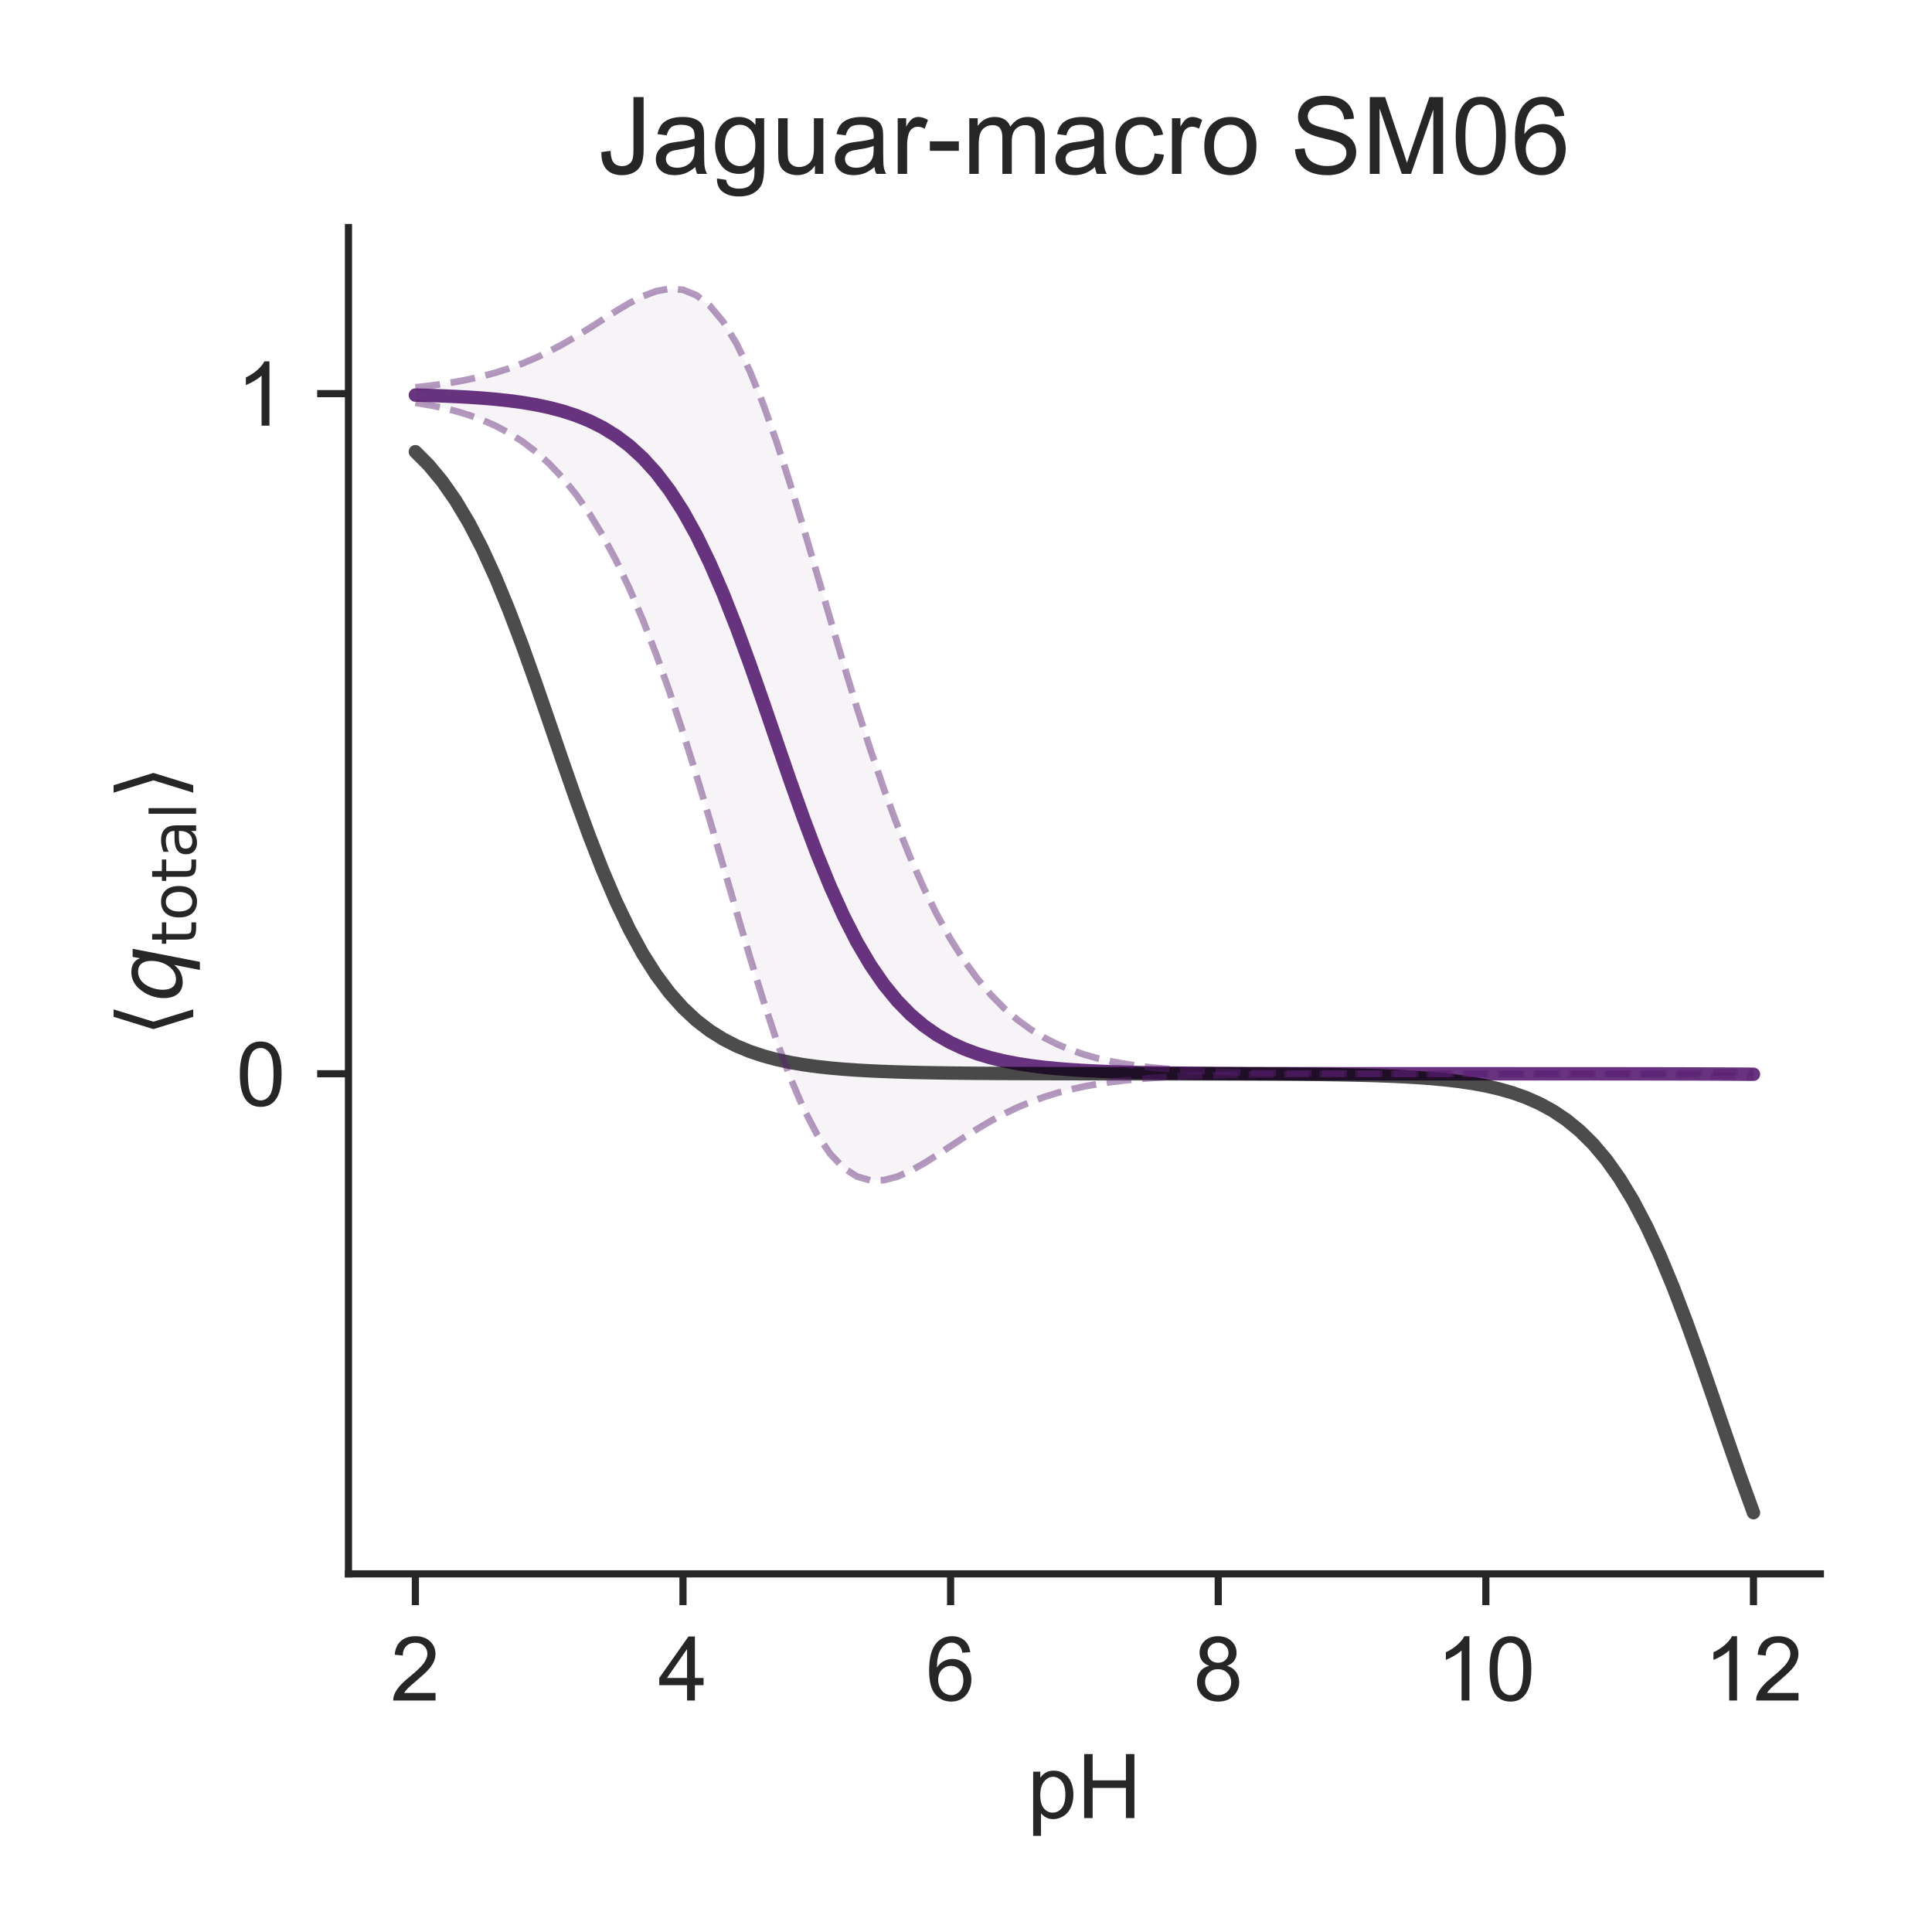 <?xml version="1.0" encoding="utf-8" standalone="no"?>
<!DOCTYPE svg PUBLIC "-//W3C//DTD SVG 1.1//EN"
  "http://www.w3.org/Graphics/SVG/1.1/DTD/svg11.dtd">
<!-- Created with matplotlib (http://matplotlib.org/) -->
<svg height="216pt" version="1.1" viewBox="0 0 216 216" width="216pt" xmlns="http://www.w3.org/2000/svg" xmlns:xlink="http://www.w3.org/1999/xlink">
 <defs>
  <style type="text/css">
*{stroke-linecap:butt;stroke-linejoin:round;}
  </style>
 </defs>
 <g id="figure_1">
  <g id="patch_1">
   <path d="M 0 216 
L 216 216 
L 216 0 
L 0 0 
z
" style="fill:#ffffff;"/>
  </g>
  <g id="axes_1">
   <g id="patch_2">
    <path d="M 38.96 175.96 
L 203.52 175.96 
L 203.52 25.44 
L 38.96 25.44 
z
" style="fill:#ffffff;"/>
   </g>
   <g id="matplotlib.axis_1">
    <g id="xtick_1">
     <g id="line2d_1">
      <defs>
       <path d="M 0 0 
L 0 3.5 
" id="m108eb2053f" style="stroke:#262626;stroke-width:0.8;"/>
      </defs>
      <g>
       <use style="fill:#262626;stroke:#262626;stroke-width:0.8;" x="46.44" xlink:href="#m108eb2053f" y="175.96"/>
      </g>
     </g>
     <g id="text_1">
      <!-- 2 -->
      <defs>
       <path d="M 50.344 8.453 
L 50.344 0 
L 3.031 0 
Q 2.938 3.172 4.047 6.109 
Q 5.859 10.938 9.828 15.625 
Q 13.812 20.312 21.344 26.469 
Q 33.016 36.031 37.109 41.625 
Q 41.219 47.219 41.219 52.203 
Q 41.219 57.422 37.469 61 
Q 33.734 64.594 27.734 64.594 
Q 21.391 64.594 17.578 60.781 
Q 13.766 56.984 13.719 50.25 
L 4.688 51.172 
Q 5.609 61.281 11.656 66.578 
Q 17.719 71.875 27.938 71.875 
Q 38.234 71.875 44.234 66.156 
Q 50.25 60.453 50.25 52 
Q 50.25 47.703 48.484 43.547 
Q 46.734 39.406 42.656 34.812 
Q 38.578 30.219 29.109 22.219 
Q 21.188 15.578 18.938 13.203 
Q 16.703 10.844 15.234 8.453 
z
" id="ArialMT-32"/>
      </defs>
      <g style="fill:#262626;" transform="translate(43.66 190.118)scale(0.1 -0.1)">
       <use xlink:href="#ArialMT-32"/>
      </g>
     </g>
    </g>
    <g id="xtick_2">
     <g id="line2d_2">
      <g>
       <use style="fill:#262626;stroke:#262626;stroke-width:0.8;" x="76.36" xlink:href="#m108eb2053f" y="175.96"/>
      </g>
     </g>
     <g id="text_2">
      <!-- 4 -->
      <defs>
       <path d="M 32.328 0 
L 32.328 17.141 
L 1.266 17.141 
L 1.266 25.203 
L 33.938 71.578 
L 41.109 71.578 
L 41.109 25.203 
L 50.781 25.203 
L 50.781 17.141 
L 41.109 17.141 
L 41.109 0 
z
M 32.328 25.203 
L 32.328 57.469 
L 9.906 25.203 
z
" id="ArialMT-34"/>
      </defs>
      <g style="fill:#262626;" transform="translate(73.58 190.118)scale(0.1 -0.1)">
       <use xlink:href="#ArialMT-34"/>
      </g>
     </g>
    </g>
    <g id="xtick_3">
     <g id="line2d_3">
      <g>
       <use style="fill:#262626;stroke:#262626;stroke-width:0.8;" x="106.28" xlink:href="#m108eb2053f" y="175.96"/>
      </g>
     </g>
     <g id="text_3">
      <!-- 6 -->
      <defs>
       <path d="M 49.75 54.047 
L 41.016 53.375 
Q 39.844 58.547 37.703 60.891 
Q 34.125 64.656 28.906 64.656 
Q 24.703 64.656 21.531 62.312 
Q 17.391 59.281 14.984 53.469 
Q 12.594 47.656 12.5 36.922 
Q 15.672 41.75 20.266 44.094 
Q 24.859 46.438 29.891 46.438 
Q 38.672 46.438 44.844 39.969 
Q 51.031 33.5 51.031 23.25 
Q 51.031 16.5 48.125 10.719 
Q 45.219 4.938 40.141 1.859 
Q 35.062 -1.219 28.609 -1.219 
Q 17.625 -1.219 10.688 6.859 
Q 3.766 14.938 3.766 33.5 
Q 3.766 54.25 11.422 63.672 
Q 18.109 71.875 29.438 71.875 
Q 37.891 71.875 43.281 67.141 
Q 48.688 62.406 49.75 54.047 
z
M 13.875 23.188 
Q 13.875 18.656 15.797 14.5 
Q 17.719 10.359 21.188 8.172 
Q 24.656 6 28.469 6 
Q 34.031 6 38.031 10.484 
Q 42.047 14.984 42.047 22.703 
Q 42.047 30.125 38.078 34.391 
Q 34.125 38.672 28.125 38.672 
Q 22.172 38.672 18.016 34.391 
Q 13.875 30.125 13.875 23.188 
z
" id="ArialMT-36"/>
      </defs>
      <g style="fill:#262626;" transform="translate(103.5 190.118)scale(0.1 -0.1)">
       <use xlink:href="#ArialMT-36"/>
      </g>
     </g>
    </g>
    <g id="xtick_4">
     <g id="line2d_4">
      <g>
       <use style="fill:#262626;stroke:#262626;stroke-width:0.8;" x="136.2" xlink:href="#m108eb2053f" y="175.96"/>
      </g>
     </g>
     <g id="text_4">
      <!-- 8 -->
      <defs>
       <path d="M 17.672 38.812 
Q 12.203 40.828 9.562 44.531 
Q 6.938 48.25 6.938 53.422 
Q 6.938 61.234 12.547 66.547 
Q 18.172 71.875 27.484 71.875 
Q 36.859 71.875 42.578 66.422 
Q 48.297 60.984 48.297 53.172 
Q 48.297 48.188 45.672 44.5 
Q 43.062 40.828 37.75 38.812 
Q 44.344 36.672 47.781 31.875 
Q 51.219 27.094 51.219 20.453 
Q 51.219 11.281 44.719 5.031 
Q 38.234 -1.219 27.641 -1.219 
Q 17.047 -1.219 10.547 5.047 
Q 4.047 11.328 4.047 20.703 
Q 4.047 27.688 7.594 32.391 
Q 11.141 37.109 17.672 38.812 
z
M 15.922 53.719 
Q 15.922 48.641 19.188 45.406 
Q 22.469 42.188 27.688 42.188 
Q 32.766 42.188 36.016 45.375 
Q 39.266 48.578 39.266 53.219 
Q 39.266 58.062 35.906 61.359 
Q 32.562 64.656 27.594 64.656 
Q 22.562 64.656 19.234 61.422 
Q 15.922 58.203 15.922 53.719 
z
M 13.094 20.656 
Q 13.094 16.891 14.875 13.375 
Q 16.656 9.859 20.172 7.922 
Q 23.688 6 27.734 6 
Q 34.031 6 38.125 10.047 
Q 42.234 14.109 42.234 20.359 
Q 42.234 26.703 38.016 30.859 
Q 33.797 35.016 27.438 35.016 
Q 21.234 35.016 17.156 30.906 
Q 13.094 26.812 13.094 20.656 
z
" id="ArialMT-38"/>
      </defs>
      <g style="fill:#262626;" transform="translate(133.42 190.118)scale(0.1 -0.1)">
       <use xlink:href="#ArialMT-38"/>
      </g>
     </g>
    </g>
    <g id="xtick_5">
     <g id="line2d_5">
      <g>
       <use style="fill:#262626;stroke:#262626;stroke-width:0.8;" x="166.12" xlink:href="#m108eb2053f" y="175.96"/>
      </g>
     </g>
     <g id="text_5">
      <!-- 10 -->
      <defs>
       <path d="M 37.25 0 
L 28.469 0 
L 28.469 56 
Q 25.297 52.984 20.141 49.953 
Q 14.984 46.922 10.891 45.406 
L 10.891 53.906 
Q 18.266 57.375 23.781 62.297 
Q 29.297 67.234 31.594 71.875 
L 37.25 71.875 
z
" id="ArialMT-31"/>
       <path d="M 4.156 35.297 
Q 4.156 48 6.766 55.734 
Q 9.375 63.484 14.516 67.672 
Q 19.672 71.875 27.484 71.875 
Q 33.25 71.875 37.594 69.547 
Q 41.938 67.234 44.766 62.859 
Q 47.609 58.5 49.219 52.219 
Q 50.828 45.953 50.828 35.297 
Q 50.828 22.703 48.234 14.969 
Q 45.656 7.234 40.5 3 
Q 35.359 -1.219 27.484 -1.219 
Q 17.141 -1.219 11.234 6.203 
Q 4.156 15.141 4.156 35.297 
z
M 13.188 35.297 
Q 13.188 17.672 17.312 11.828 
Q 21.438 6 27.484 6 
Q 33.547 6 37.672 11.859 
Q 41.797 17.719 41.797 35.297 
Q 41.797 52.984 37.672 58.781 
Q 33.547 64.594 27.391 64.594 
Q 21.344 64.594 17.719 59.469 
Q 13.188 52.938 13.188 35.297 
z
" id="ArialMT-30"/>
      </defs>
      <g style="fill:#262626;" transform="translate(160.559 190.118)scale(0.1 -0.1)">
       <use xlink:href="#ArialMT-31"/>
       <use x="55.615" xlink:href="#ArialMT-30"/>
      </g>
     </g>
    </g>
    <g id="xtick_6">
     <g id="line2d_6">
      <g>
       <use style="fill:#262626;stroke:#262626;stroke-width:0.8;" x="196.04" xlink:href="#m108eb2053f" y="175.96"/>
      </g>
     </g>
     <g id="text_6">
      <!-- 12 -->
      <g style="fill:#262626;" transform="translate(190.479 190.118)scale(0.1 -0.1)">
       <use xlink:href="#ArialMT-31"/>
       <use x="55.615" xlink:href="#ArialMT-32"/>
      </g>
     </g>
    </g>
    <g id="text_7">
     <!-- pH -->
     <defs>
      <path d="M 6.594 -19.875 
L 6.594 51.859 
L 14.594 51.859 
L 14.594 45.125 
Q 17.438 49.078 21 51.047 
Q 24.562 53.031 29.641 53.031 
Q 36.281 53.031 41.359 49.609 
Q 46.438 46.188 49.016 39.953 
Q 51.609 33.734 51.609 26.312 
Q 51.609 18.359 48.75 11.984 
Q 45.906 5.609 40.453 2.219 
Q 35.016 -1.172 29 -1.172 
Q 24.609 -1.172 21.109 0.688 
Q 17.625 2.547 15.375 5.375 
L 15.375 -19.875 
z
M 14.547 25.641 
Q 14.547 15.625 18.594 10.844 
Q 22.656 6.062 28.422 6.062 
Q 34.281 6.062 38.453 11.016 
Q 42.625 15.969 42.625 26.375 
Q 42.625 36.281 38.547 41.203 
Q 34.469 46.141 28.812 46.141 
Q 23.188 46.141 18.859 40.891 
Q 14.547 35.641 14.547 25.641 
z
" id="ArialMT-70"/>
      <path d="M 8.016 0 
L 8.016 71.578 
L 17.484 71.578 
L 17.484 42.188 
L 54.688 42.188 
L 54.688 71.578 
L 64.156 71.578 
L 64.156 0 
L 54.688 0 
L 54.688 33.734 
L 17.484 33.734 
L 17.484 0 
z
" id="ArialMT-48"/>
     </defs>
     <g style="fill:#262626;" transform="translate(114.849 203.263)scale(0.1 -0.1)">
      <use xlink:href="#ArialMT-70"/>
      <use x="55.615" xlink:href="#ArialMT-48"/>
     </g>
    </g>
   </g>
   <g id="matplotlib.axis_2">
    <g id="ytick_1">
     <g id="line2d_7">
      <defs>
       <path d="M 0 0 
L -3.5 0 
" id="m2aec484539" style="stroke:#262626;stroke-width:0.8;"/>
      </defs>
      <g>
       <use style="fill:#262626;stroke:#262626;stroke-width:0.8;" x="38.96" xlink:href="#m2aec484539" y="120.048"/>
      </g>
     </g>
     <g id="text_8">
      <!-- 0 -->
      <g style="fill:#262626;" transform="translate(26.399 123.627)scale(0.1 -0.1)">
       <use xlink:href="#ArialMT-30"/>
      </g>
     </g>
    </g>
    <g id="ytick_2">
     <g id="line2d_8">
      <g>
       <use style="fill:#262626;stroke:#262626;stroke-width:0.8;" x="38.96" xlink:href="#m2aec484539" y="44.011"/>
      </g>
     </g>
     <g id="text_9">
      <!-- 1 -->
      <g style="fill:#262626;" transform="translate(26.399 47.59)scale(0.1 -0.1)">
       <use xlink:href="#ArialMT-31"/>
      </g>
     </g>
    </g>
    <g id="text_10">
     <!-- $\langle q_\mathsf{total} \rangle$ -->
     <defs>
      <path d="M 8.938 31.344 
L 22.703 75.875 
L 31 75.875 
L 17.234 31.344 
L 31 -13.188 
L 22.703 -13.188 
z
" id="DejaVuSans-27e8"/>
      <path d="M 41.703 8.203 
Q 38.094 3.469 33.172 1.016 
Q 28.266 -1.422 22.312 -1.422 
Q 14.016 -1.422 9.297 4.172 
Q 4.594 9.766 4.594 19.578 
Q 4.594 27.484 7.5 34.859 
Q 10.406 42.234 15.828 48.094 
Q 19.344 51.906 23.906 53.953 
Q 28.469 56 33.5 56 
Q 39.547 56 43.453 53.609 
Q 47.359 51.219 49.125 46.391 
L 50.688 54.594 
L 59.719 54.594 
L 45.125 -20.609 
L 36.078 -20.609 
z
M 13.922 20.906 
Q 13.922 13.672 16.938 9.891 
Q 19.969 6.109 25.688 6.109 
Q 34.188 6.109 40.188 14.234 
Q 46.188 22.359 46.188 33.984 
Q 46.188 41.016 43.078 44.75 
Q 39.984 48.484 34.188 48.484 
Q 29.938 48.484 26.312 46.5 
Q 22.703 44.531 20.016 40.719 
Q 17.188 36.719 15.547 31.344 
Q 13.922 25.984 13.922 20.906 
z
" id="DejaVuSans-Oblique-71"/>
      <path d="M 18.312 70.219 
L 18.312 54.688 
L 36.812 54.688 
L 36.812 47.703 
L 18.312 47.703 
L 18.312 18.016 
Q 18.312 11.328 20.141 9.422 
Q 21.969 7.516 27.594 7.516 
L 36.812 7.516 
L 36.812 0 
L 27.594 0 
Q 17.188 0 13.234 3.875 
Q 9.281 7.766 9.281 18.016 
L 9.281 47.703 
L 2.688 47.703 
L 2.688 54.688 
L 9.281 54.688 
L 9.281 70.219 
z
" id="DejaVuSans-74"/>
      <path d="M 30.609 48.391 
Q 23.391 48.391 19.188 42.75 
Q 14.984 37.109 14.984 27.297 
Q 14.984 17.484 19.156 11.844 
Q 23.344 6.203 30.609 6.203 
Q 37.797 6.203 41.984 11.859 
Q 46.188 17.531 46.188 27.297 
Q 46.188 37.016 41.984 42.703 
Q 37.797 48.391 30.609 48.391 
z
M 30.609 56 
Q 42.328 56 49.016 48.375 
Q 55.719 40.766 55.719 27.297 
Q 55.719 13.875 49.016 6.219 
Q 42.328 -1.422 30.609 -1.422 
Q 18.844 -1.422 12.172 6.219 
Q 5.516 13.875 5.516 27.297 
Q 5.516 40.766 12.172 48.375 
Q 18.844 56 30.609 56 
z
" id="DejaVuSans-6f"/>
      <path d="M 34.281 27.484 
Q 23.391 27.484 19.188 25 
Q 14.984 22.516 14.984 16.5 
Q 14.984 11.719 18.141 8.906 
Q 21.297 6.109 26.703 6.109 
Q 34.188 6.109 38.703 11.406 
Q 43.219 16.703 43.219 25.484 
L 43.219 27.484 
z
M 52.203 31.203 
L 52.203 0 
L 43.219 0 
L 43.219 8.297 
Q 40.141 3.328 35.547 0.953 
Q 30.953 -1.422 24.312 -1.422 
Q 15.922 -1.422 10.953 3.297 
Q 6 8.016 6 15.922 
Q 6 25.141 12.172 29.828 
Q 18.359 34.516 30.609 34.516 
L 43.219 34.516 
L 43.219 35.406 
Q 43.219 41.609 39.141 45 
Q 35.062 48.391 27.688 48.391 
Q 23 48.391 18.547 47.266 
Q 14.109 46.141 10.016 43.891 
L 10.016 52.203 
Q 14.938 54.109 19.578 55.047 
Q 24.219 56 28.609 56 
Q 40.484 56 46.344 49.844 
Q 52.203 43.703 52.203 31.203 
z
" id="DejaVuSans-61"/>
      <path d="M 9.422 75.984 
L 18.406 75.984 
L 18.406 0 
L 9.422 0 
z
" id="DejaVuSans-6c"/>
      <path d="M 30.078 31.344 
L 16.312 -13.188 
L 8.016 -13.188 
L 21.781 31.344 
L 8.016 75.875 
L 16.312 75.875 
z
" id="DejaVuSans-27e9"/>
     </defs>
     <g style="fill:#262626;" transform="translate(20.299 115.95)rotate(-90)scale(0.1 -0.1)">
      <use transform="translate(0 0.125)" xlink:href="#DejaVuSans-27e8"/>
      <use transform="translate(39.014 0.125)" xlink:href="#DejaVuSans-Oblique-71"/>
      <use transform="translate(102.49 -16.281)scale(0.7)" xlink:href="#DejaVuSans-74"/>
      <use transform="translate(129.937 -16.281)scale(0.7)" xlink:href="#DejaVuSans-6f"/>
      <use transform="translate(172.764 -16.281)scale(0.7)" xlink:href="#DejaVuSans-74"/>
      <use transform="translate(200.21 -16.281)scale(0.7)" xlink:href="#DejaVuSans-61"/>
      <use transform="translate(243.105 -16.281)scale(0.7)" xlink:href="#DejaVuSans-6c"/>
      <use transform="translate(265.288 0.125)" xlink:href="#DejaVuSans-27e9"/>
     </g>
    </g>
   </g>
   <g id="PolyCollection_1">
    <defs>
     <path d="M 46.44 -172.694 
L 46.44 -170.967 
L 47.936 -170.72 
L 49.432 -170.416 
L 50.928 -170.045 
L 52.424 -169.594 
L 53.92 -169.046 
L 55.416 -168.384 
L 56.912 -167.588 
L 58.408 -166.635 
L 59.904 -165.5 
L 61.4 -164.156 
L 62.896 -162.574 
L 64.392 -160.727 
L 65.888 -158.588 
L 67.384 -156.13 
L 68.88 -153.336 
L 70.376 -150.19 
L 71.872 -146.685 
L 73.368 -142.826 
L 74.864 -138.626 
L 76.36 -134.113 
L 77.856 -129.331 
L 79.352 -124.339 
L 80.848 -119.219 
L 82.344 -114.068 
L 83.84 -109.002 
L 85.336 -104.148 
L 86.832 -99.634 
L 88.328 -95.58 
L 89.824 -92.084 
L 91.32 -89.212 
L 92.816 -86.996 
L 94.312 -85.426 
L 95.808 -84.461 
L 97.304 -84.033 
L 98.8 -84.057 
L 100.296 -84.441 
L 101.792 -85.093 
L 103.288 -85.928 
L 104.784 -86.87 
L 106.28 -87.858 
L 107.776 -88.843 
L 109.272 -89.789 
L 110.768 -90.671 
L 112.264 -91.474 
L 113.76 -92.19 
L 115.256 -92.818 
L 116.752 -93.36 
L 118.248 -93.823 
L 119.744 -94.212 
L 121.24 -94.538 
L 122.736 -94.807 
L 124.232 -95.028 
L 125.728 -95.209 
L 127.224 -95.356 
L 128.72 -95.474 
L 130.216 -95.57 
L 131.712 -95.647 
L 133.208 -95.709 
L 134.704 -95.758 
L 136.2 -95.798 
L 137.696 -95.829 
L 139.192 -95.854 
L 140.688 -95.874 
L 142.184 -95.89 
L 143.68 -95.903 
L 145.176 -95.913 
L 146.672 -95.921 
L 148.168 -95.927 
L 149.664 -95.933 
L 151.16 -95.937 
L 152.656 -95.94 
L 154.152 -95.942 
L 155.648 -95.944 
L 157.144 -95.946 
L 158.64 -95.947 
L 160.136 -95.948 
L 161.632 -95.949 
L 163.128 -95.949 
L 164.624 -95.949 
L 166.12 -95.948 
L 167.616 -95.947 
L 169.112 -95.946 
L 170.608 -95.945 
L 172.104 -95.943 
L 173.6 -95.94 
L 175.096 -95.937 
L 176.592 -95.933 
L 178.088 -95.928 
L 179.584 -95.922 
L 181.08 -95.914 
L 182.576 -95.904 
L 184.072 -95.892 
L 185.568 -95.876 
L 187.064 -95.856 
L 188.56 -95.832 
L 190.056 -95.801 
L 191.552 -95.762 
L 193.048 -95.713 
L 194.544 -95.652 
L 196.04 -95.576 
L 196.04 -96.216 
L 196.04 -96.216 
L 194.544 -96.163 
L 193.048 -96.12 
L 191.552 -96.086 
L 190.056 -96.059 
L 188.56 -96.037 
L 187.064 -96.02 
L 185.568 -96.006 
L 184.072 -95.995 
L 182.576 -95.986 
L 181.08 -95.979 
L 179.584 -95.974 
L 178.088 -95.969 
L 176.592 -95.966 
L 175.096 -95.963 
L 173.6 -95.961 
L 172.104 -95.959 
L 170.608 -95.958 
L 169.112 -95.957 
L 167.616 -95.956 
L 166.12 -95.956 
L 164.624 -95.956 
L 163.128 -95.956 
L 161.632 -95.957 
L 160.136 -95.958 
L 158.64 -95.959 
L 157.144 -95.961 
L 155.648 -95.964 
L 154.152 -95.967 
L 152.656 -95.97 
L 151.16 -95.975 
L 149.664 -95.981 
L 148.168 -95.988 
L 146.672 -95.998 
L 145.176 -96.01 
L 143.68 -96.025 
L 142.184 -96.043 
L 140.688 -96.067 
L 139.192 -96.096 
L 137.696 -96.133 
L 136.2 -96.18 
L 134.704 -96.238 
L 133.208 -96.311 
L 131.712 -96.403 
L 130.216 -96.517 
L 128.72 -96.66 
L 127.224 -96.838 
L 125.728 -97.06 
L 124.232 -97.335 
L 122.736 -97.674 
L 121.24 -98.092 
L 119.744 -98.603 
L 118.248 -99.227 
L 116.752 -99.983 
L 115.256 -100.894 
L 113.76 -101.983 
L 112.264 -103.276 
L 110.768 -104.798 
L 109.272 -106.576 
L 107.776 -108.635 
L 106.28 -110.997 
L 104.784 -113.682 
L 103.288 -116.706 
L 101.792 -120.076 
L 100.296 -123.794 
L 98.8 -127.85 
L 97.304 -132.224 
L 95.808 -136.881 
L 94.312 -141.769 
L 92.816 -146.819 
L 91.32 -151.94 
L 89.824 -157.023 
L 88.328 -161.947 
L 86.832 -166.581 
L 85.336 -170.801 
L 83.84 -174.498 
L 82.344 -177.592 
L 80.848 -180.037 
L 79.352 -181.827 
L 77.856 -182.994 
L 76.36 -183.597 
L 74.864 -183.718 
L 73.368 -183.45 
L 71.872 -182.886 
L 70.376 -182.118 
L 68.88 -181.223 
L 67.384 -180.269 
L 65.888 -179.308 
L 64.392 -178.379 
L 62.896 -177.508 
L 61.4 -176.712 
L 59.904 -175.997 
L 58.408 -175.365 
L 56.912 -174.815 
L 55.416 -174.34 
L 53.92 -173.934 
L 52.424 -173.591 
L 50.928 -173.301 
L 49.432 -173.06 
L 47.936 -172.859 
L 46.44 -172.694 
z
" id="m6e8981fd02" style="stroke:#ffffff;stroke-opacity:0.05;"/>
    </defs>
    <g clip-path="url(#p98f9b294c6)">
     <use style="fill:#591e71;fill-opacity:0.05;stroke:#ffffff;stroke-opacity:0.05;" x="0" xlink:href="#m6e8981fd02" y="216"/>
    </g>
   </g>
   <g id="line2d_9">
    <path clip-path="url(#p98f9b294c6)" d="M 46.44 44.17 
L 47.936 44.21 
L 49.432 44.262 
L 50.928 44.327 
L 52.424 44.408 
L 53.92 44.51 
L 55.416 44.638 
L 56.912 44.799 
L 58.408 45 
L 59.904 45.252 
L 61.4 45.566 
L 62.896 45.959 
L 64.392 46.447 
L 65.888 47.052 
L 67.384 47.8 
L 68.88 48.721 
L 70.376 49.846 
L 71.872 51.214 
L 73.368 52.862 
L 74.864 54.828 
L 76.36 57.145 
L 77.856 59.838 
L 79.352 62.917 
L 80.848 66.372 
L 82.344 70.17 
L 83.84 74.25 
L 85.336 78.525 
L 86.832 82.892 
L 88.328 87.237 
L 89.824 91.446 
L 91.32 95.424 
L 92.816 99.093 
L 94.312 102.402 
L 95.808 105.329 
L 97.304 107.871 
L 98.8 110.046 
L 100.296 111.882 
L 101.792 113.415 
L 103.288 114.683 
L 104.784 115.724 
L 106.28 116.572 
L 107.776 117.261 
L 109.272 117.817 
L 110.768 118.265 
L 112.264 118.625 
L 113.76 118.913 
L 115.256 119.144 
L 116.752 119.328 
L 118.248 119.475 
L 119.744 119.592 
L 121.24 119.685 
L 122.736 119.76 
L 124.232 119.819 
L 125.728 119.866 
L 127.224 119.903 
L 128.72 119.933 
L 130.216 119.956 
L 131.712 119.975 
L 133.208 119.99 
L 134.704 120.002 
L 136.2 120.011 
L 137.696 120.019 
L 139.192 120.025 
L 140.688 120.03 
L 142.184 120.033 
L 143.68 120.036 
L 145.176 120.039 
L 146.672 120.041 
L 148.168 120.042 
L 149.664 120.043 
L 151.16 120.044 
L 152.656 120.045 
L 154.152 120.046 
L 155.648 120.046 
L 157.144 120.046 
L 158.64 120.047 
L 160.136 120.047 
L 161.632 120.047 
L 163.128 120.048 
L 164.624 120.048 
L 166.12 120.048 
L 167.616 120.048 
L 169.112 120.048 
L 170.608 120.049 
L 172.104 120.049 
L 173.6 120.049 
L 175.096 120.05 
L 176.592 120.051 
L 178.088 120.051 
L 179.584 120.052 
L 181.08 120.053 
L 182.576 120.055 
L 184.072 120.057 
L 185.568 120.059 
L 187.064 120.062 
L 188.56 120.066 
L 190.056 120.07 
L 191.552 120.076 
L 193.048 120.083 
L 194.544 120.092 
L 196.04 120.104 
" style="fill:none;opacity:0.9;stroke:#591e71;stroke-linecap:round;stroke-width:1.5;"/>
   </g>
   <g id="line2d_10">
    <path clip-path="url(#p98f9b294c6)" d="M 46.44 50.502 
L 47.936 52.005 
L 49.432 53.809 
L 50.928 55.947 
L 52.424 58.451 
L 53.92 61.338 
L 55.416 64.609 
L 56.912 68.242 
L 58.408 72.191 
L 59.904 76.381 
L 61.4 80.717 
L 62.896 85.087 
L 64.392 89.377 
L 65.888 93.481 
L 67.384 97.311 
L 68.88 100.804 
L 70.376 103.922 
L 71.872 106.655 
L 73.368 109.009 
L 74.864 111.01 
L 76.36 112.689 
L 77.856 114.084 
L 79.352 115.233 
L 80.848 116.172 
L 82.344 116.937 
L 83.84 117.556 
L 85.336 118.055 
L 86.832 118.456 
L 88.328 118.778 
L 89.824 119.036 
L 91.32 119.242 
L 92.816 119.406 
L 94.312 119.537 
L 95.808 119.642 
L 97.304 119.725 
L 98.8 119.791 
L 100.296 119.844 
L 101.792 119.886 
L 103.288 119.919 
L 104.784 119.945 
L 106.28 119.967 
L 107.776 119.983 
L 109.272 119.997 
L 110.768 120.007 
L 112.264 120.016 
L 113.76 120.022 
L 115.256 120.028 
L 116.752 120.032 
L 118.248 120.036 
L 119.744 120.039 
L 121.24 120.041 
L 122.736 120.043 
L 124.232 120.045 
L 125.728 120.046 
L 127.224 120.048 
L 128.72 120.05 
L 130.216 120.051 
L 131.712 120.053 
L 133.208 120.055 
L 134.704 120.058 
L 136.2 120.061 
L 137.696 120.065 
L 139.192 120.069 
L 140.688 120.075 
L 142.184 120.082 
L 143.68 120.091 
L 145.176 120.103 
L 146.672 120.117 
L 148.168 120.135 
L 149.664 120.157 
L 151.16 120.186 
L 152.656 120.221 
L 154.152 120.266 
L 155.648 120.323 
L 157.144 120.394 
L 158.64 120.483 
L 160.136 120.595 
L 161.632 120.735 
L 163.128 120.911 
L 164.624 121.131 
L 166.12 121.407 
L 167.616 121.751 
L 169.112 122.179 
L 170.608 122.712 
L 172.104 123.371 
L 173.6 124.185 
L 175.096 125.184 
L 176.592 126.403 
L 178.088 127.879 
L 179.584 129.65 
L 181.08 131.754 
L 182.576 134.22 
L 184.072 137.068 
L 185.568 140.301 
L 187.064 143.9 
L 188.56 147.821 
L 190.056 151.991 
L 191.552 156.316 
L 193.048 160.688 
L 194.544 164.991 
L 196.04 169.118 
" style="fill:none;opacity:0.7;stroke:#000000;stroke-linecap:round;stroke-width:1.5;"/>
   </g>
   <g id="line2d_11">
    <path clip-path="url(#p98f9b294c6)" d="M 46.44 43.306 
L 47.936 43.141 
L 49.432 42.94 
L 50.928 42.699 
L 52.424 42.409 
L 53.92 42.066 
L 55.416 41.66 
L 56.912 41.185 
L 58.408 40.635 
L 59.904 40.003 
L 61.4 39.288 
L 62.896 38.492 
L 64.392 37.621 
L 65.888 36.692 
L 67.384 35.731 
L 68.88 34.777 
L 70.376 33.882 
L 71.872 33.114 
L 73.368 32.55 
L 74.864 32.282 
L 76.36 32.403 
L 77.856 33.006 
L 79.352 34.173 
L 80.848 35.963 
L 82.344 38.408 
L 83.84 41.502 
L 85.336 45.199 
L 86.832 49.419 
L 88.328 54.053 
L 89.824 58.977 
L 91.32 64.06 
L 92.816 69.181 
L 94.312 74.231 
L 95.808 79.119 
L 97.304 83.776 
L 98.8 88.15 
L 100.296 92.206 
L 101.792 95.924 
L 103.288 99.294 
L 104.784 102.318 
L 106.28 105.003 
L 107.776 107.365 
L 109.272 109.424 
L 110.768 111.202 
L 112.264 112.724 
L 113.76 114.017 
L 115.256 115.106 
L 116.752 116.017 
L 118.248 116.773 
L 119.744 117.397 
L 121.24 117.908 
L 122.736 118.326 
L 124.232 118.665 
L 125.728 118.94 
L 127.224 119.162 
L 128.72 119.34 
L 130.216 119.483 
L 131.712 119.597 
L 133.208 119.689 
L 134.704 119.762 
L 136.2 119.82 
L 137.696 119.867 
L 139.192 119.904 
L 140.688 119.933 
L 142.184 119.957 
L 143.68 119.975 
L 145.176 119.99 
L 146.672 120.002 
L 148.168 120.012 
L 149.664 120.019 
L 151.16 120.025 
L 152.656 120.03 
L 154.152 120.033 
L 155.648 120.036 
L 157.144 120.039 
L 158.64 120.041 
L 160.136 120.042 
L 161.632 120.043 
L 163.128 120.044 
L 164.624 120.044 
L 166.12 120.044 
L 167.616 120.044 
L 169.112 120.043 
L 170.608 120.042 
L 172.104 120.041 
L 173.6 120.039 
L 175.096 120.037 
L 176.592 120.034 
L 178.088 120.031 
L 179.584 120.026 
L 181.08 120.021 
L 182.576 120.014 
L 184.072 120.005 
L 185.568 119.994 
L 187.064 119.98 
L 188.56 119.963 
L 190.056 119.941 
L 191.552 119.914 
L 193.048 119.88 
L 194.544 119.837 
L 196.04 119.784 
" style="fill:none;opacity:0.45;stroke:#591e71;stroke-dasharray:2.775,1.2;stroke-dashoffset:0;stroke-width:0.75;"/>
   </g>
   <g id="line2d_12">
    <path clip-path="url(#p98f9b294c6)" d="M 46.44 45.033 
L 47.936 45.28 
L 49.432 45.584 
L 50.928 45.955 
L 52.424 46.406 
L 53.92 46.954 
L 55.416 47.616 
L 56.912 48.412 
L 58.408 49.365 
L 59.904 50.5 
L 61.4 51.844 
L 62.896 53.426 
L 64.392 55.273 
L 65.888 57.412 
L 67.384 59.87 
L 68.88 62.664 
L 70.376 65.81 
L 71.872 69.315 
L 73.368 73.174 
L 74.864 77.374 
L 76.36 81.887 
L 77.856 86.669 
L 79.352 91.661 
L 80.848 96.781 
L 82.344 101.932 
L 83.84 106.998 
L 85.336 111.852 
L 86.832 116.366 
L 88.328 120.42 
L 89.824 123.916 
L 91.32 126.788 
L 92.816 129.004 
L 94.312 130.574 
L 95.808 131.539 
L 97.304 131.967 
L 98.8 131.943 
L 100.296 131.559 
L 101.792 130.907 
L 103.288 130.072 
L 104.784 129.13 
L 106.28 128.142 
L 107.776 127.157 
L 109.272 126.211 
L 110.768 125.329 
L 112.264 124.526 
L 113.76 123.81 
L 115.256 123.182 
L 116.752 122.64 
L 118.248 122.177 
L 119.744 121.788 
L 121.24 121.462 
L 122.736 121.193 
L 124.232 120.972 
L 125.728 120.791 
L 127.224 120.644 
L 128.72 120.526 
L 130.216 120.43 
L 131.712 120.353 
L 133.208 120.291 
L 134.704 120.242 
L 136.2 120.202 
L 137.696 120.171 
L 139.192 120.146 
L 140.688 120.126 
L 142.184 120.11 
L 143.68 120.097 
L 145.176 120.087 
L 146.672 120.079 
L 148.168 120.073 
L 149.664 120.067 
L 151.16 120.063 
L 152.656 120.06 
L 154.152 120.058 
L 155.648 120.056 
L 157.144 120.054 
L 158.64 120.053 
L 160.136 120.052 
L 161.632 120.051 
L 163.128 120.051 
L 164.624 120.051 
L 166.12 120.052 
L 167.616 120.053 
L 169.112 120.054 
L 170.608 120.055 
L 172.104 120.057 
L 173.6 120.06 
L 175.096 120.063 
L 176.592 120.067 
L 178.088 120.072 
L 179.584 120.078 
L 181.08 120.086 
L 182.576 120.096 
L 184.072 120.108 
L 185.568 120.124 
L 187.064 120.144 
L 188.56 120.168 
L 190.056 120.199 
L 191.552 120.238 
L 193.048 120.287 
L 194.544 120.348 
L 196.04 120.424 
" style="fill:none;opacity:0.45;stroke:#591e71;stroke-dasharray:2.775,1.2;stroke-dashoffset:0;stroke-width:0.75;"/>
   </g>
   <g id="patch_3">
    <path d="M 38.96 175.96 
L 38.96 25.44 
" style="fill:none;stroke:#262626;stroke-linecap:square;stroke-linejoin:miter;stroke-width:0.8;"/>
   </g>
   <g id="patch_4">
    <path d="M 38.96 175.96 
L 203.52 175.96 
" style="fill:none;stroke:#262626;stroke-linecap:square;stroke-linejoin:miter;stroke-width:0.8;"/>
   </g>
   <g id="text_11">
    <!-- Jaguar-macro SM06 -->
    <defs>
     <path d="M 2.875 20.312 
L 11.422 21.484 
Q 11.766 13.281 14.5 10.25 
Q 17.234 7.234 22.078 7.234 
Q 25.641 7.234 28.219 8.859 
Q 30.812 10.5 31.781 13.297 
Q 32.766 16.109 32.766 22.266 
L 32.766 71.578 
L 42.234 71.578 
L 42.234 22.797 
Q 42.234 13.812 40.062 8.875 
Q 37.891 3.953 33.172 1.359 
Q 28.469 -1.219 22.125 -1.219 
Q 12.703 -1.219 7.688 4.203 
Q 2.688 9.625 2.875 20.312 
z
" id="ArialMT-4a"/>
     <path d="M 40.438 6.391 
Q 35.547 2.25 31.031 0.531 
Q 26.516 -1.172 21.344 -1.172 
Q 12.797 -1.172 8.203 3 
Q 3.609 7.172 3.609 13.672 
Q 3.609 17.484 5.344 20.625 
Q 7.078 23.781 9.891 25.688 
Q 12.703 27.594 16.219 28.562 
Q 18.797 29.25 24.031 29.891 
Q 34.672 31.156 39.703 32.906 
Q 39.75 34.719 39.75 35.203 
Q 39.75 40.578 37.25 42.781 
Q 33.891 45.75 27.25 45.75 
Q 21.047 45.75 18.094 43.578 
Q 15.141 41.406 13.719 35.891 
L 5.125 37.062 
Q 6.297 42.578 8.984 45.969 
Q 11.672 49.359 16.75 51.188 
Q 21.828 53.031 28.516 53.031 
Q 35.156 53.031 39.297 51.469 
Q 43.453 49.906 45.406 47.531 
Q 47.359 45.172 48.141 41.547 
Q 48.578 39.312 48.578 33.453 
L 48.578 21.734 
Q 48.578 9.469 49.141 6.219 
Q 49.703 2.984 51.375 0 
L 42.188 0 
Q 40.828 2.734 40.438 6.391 
z
M 39.703 26.031 
Q 34.906 24.078 25.344 22.703 
Q 19.922 21.922 17.672 20.938 
Q 15.438 19.969 14.203 18.094 
Q 12.984 16.219 12.984 13.922 
Q 12.984 10.406 15.641 8.062 
Q 18.312 5.719 23.438 5.719 
Q 28.516 5.719 32.469 7.938 
Q 36.422 10.156 38.281 14.016 
Q 39.703 17 39.703 22.797 
z
" id="ArialMT-61"/>
     <path d="M 4.984 -4.297 
L 13.531 -5.562 
Q 14.062 -9.516 16.5 -11.328 
Q 19.781 -13.766 25.438 -13.766 
Q 31.547 -13.766 34.859 -11.328 
Q 38.188 -8.891 39.359 -4.5 
Q 40.047 -1.812 39.984 6.781 
Q 34.234 0 25.641 0 
Q 14.938 0 9.078 7.719 
Q 3.219 15.438 3.219 26.219 
Q 3.219 33.641 5.906 39.906 
Q 8.594 46.188 13.688 49.609 
Q 18.797 53.031 25.688 53.031 
Q 34.859 53.031 40.828 45.609 
L 40.828 51.859 
L 48.922 51.859 
L 48.922 7.031 
Q 48.922 -5.078 46.453 -10.125 
Q 44 -15.188 38.641 -18.109 
Q 33.297 -21.047 25.484 -21.047 
Q 16.219 -21.047 10.5 -16.875 
Q 4.781 -12.703 4.984 -4.297 
z
M 12.25 26.859 
Q 12.25 16.656 16.297 11.969 
Q 20.359 7.281 26.469 7.281 
Q 32.516 7.281 36.609 11.938 
Q 40.719 16.609 40.719 26.562 
Q 40.719 36.078 36.5 40.906 
Q 32.281 45.75 26.312 45.75 
Q 20.453 45.75 16.344 40.984 
Q 12.25 36.234 12.25 26.859 
z
" id="ArialMT-67"/>
     <path d="M 40.578 0 
L 40.578 7.625 
Q 34.516 -1.172 24.125 -1.172 
Q 19.531 -1.172 15.547 0.578 
Q 11.578 2.344 9.641 5 
Q 7.719 7.672 6.938 11.531 
Q 6.391 14.109 6.391 19.734 
L 6.391 51.859 
L 15.188 51.859 
L 15.188 23.094 
Q 15.188 16.219 15.719 13.812 
Q 16.547 10.359 19.234 8.375 
Q 21.922 6.391 25.875 6.391 
Q 29.828 6.391 33.297 8.422 
Q 36.766 10.453 38.203 13.938 
Q 39.656 17.438 39.656 24.078 
L 39.656 51.859 
L 48.438 51.859 
L 48.438 0 
z
" id="ArialMT-75"/>
     <path d="M 6.5 0 
L 6.5 51.859 
L 14.406 51.859 
L 14.406 44 
Q 17.438 49.516 20 51.266 
Q 22.562 53.031 25.641 53.031 
Q 30.078 53.031 34.672 50.203 
L 31.641 42.047 
Q 28.422 43.953 25.203 43.953 
Q 22.312 43.953 20.016 42.219 
Q 17.719 40.484 16.75 37.406 
Q 15.281 32.719 15.281 27.156 
L 15.281 0 
z
" id="ArialMT-72"/>
     <path d="M 3.172 21.484 
L 3.172 30.328 
L 30.172 30.328 
L 30.172 21.484 
z
" id="ArialMT-2d"/>
     <path d="M 6.594 0 
L 6.594 51.859 
L 14.453 51.859 
L 14.453 44.578 
Q 16.891 48.391 20.938 50.703 
Q 25 53.031 30.172 53.031 
Q 35.938 53.031 39.625 50.641 
Q 43.312 48.25 44.828 43.953 
Q 50.984 53.031 60.844 53.031 
Q 68.562 53.031 72.703 48.75 
Q 76.859 44.484 76.859 35.594 
L 76.859 0 
L 68.109 0 
L 68.109 32.672 
Q 68.109 37.938 67.25 40.25 
Q 66.406 42.578 64.156 43.984 
Q 61.922 45.406 58.891 45.406 
Q 53.422 45.406 49.797 41.766 
Q 46.188 38.141 46.188 30.125 
L 46.188 0 
L 37.406 0 
L 37.406 33.688 
Q 37.406 39.547 35.25 42.469 
Q 33.109 45.406 28.219 45.406 
Q 24.516 45.406 21.359 43.453 
Q 18.219 41.5 16.797 37.734 
Q 15.375 33.984 15.375 26.906 
L 15.375 0 
z
" id="ArialMT-6d"/>
     <path d="M 40.438 19 
L 49.078 17.875 
Q 47.656 8.938 41.812 3.875 
Q 35.984 -1.172 27.484 -1.172 
Q 16.844 -1.172 10.375 5.781 
Q 3.906 12.75 3.906 25.734 
Q 3.906 34.125 6.688 40.422 
Q 9.469 46.734 15.156 49.875 
Q 20.844 53.031 27.547 53.031 
Q 35.984 53.031 41.359 48.75 
Q 46.734 44.484 48.25 36.625 
L 39.703 35.297 
Q 38.484 40.531 35.375 43.156 
Q 32.281 45.797 27.875 45.797 
Q 21.234 45.797 17.078 41.031 
Q 12.938 36.281 12.938 25.984 
Q 12.938 15.531 16.938 10.797 
Q 20.953 6.062 27.391 6.062 
Q 32.562 6.062 36.031 9.234 
Q 39.5 12.406 40.438 19 
z
" id="ArialMT-63"/>
     <path d="M 3.328 25.922 
Q 3.328 40.328 11.328 47.266 
Q 18.016 53.031 27.641 53.031 
Q 38.328 53.031 45.109 46.016 
Q 51.906 39.016 51.906 26.656 
Q 51.906 16.656 48.906 10.906 
Q 45.906 5.172 40.156 2 
Q 34.422 -1.172 27.641 -1.172 
Q 16.75 -1.172 10.031 5.812 
Q 3.328 12.797 3.328 25.922 
z
M 12.359 25.922 
Q 12.359 15.969 16.703 11.016 
Q 21.047 6.062 27.641 6.062 
Q 34.188 6.062 38.531 11.031 
Q 42.875 16.016 42.875 26.219 
Q 42.875 35.844 38.5 40.797 
Q 34.125 45.75 27.641 45.75 
Q 21.047 45.75 16.703 40.812 
Q 12.359 35.891 12.359 25.922 
z
" id="ArialMT-6f"/>
     <path id="ArialMT-20"/>
     <path d="M 4.5 23 
L 13.422 23.781 
Q 14.062 18.406 16.375 14.969 
Q 18.703 11.531 23.578 9.406 
Q 28.469 7.281 34.578 7.281 
Q 39.984 7.281 44.141 8.891 
Q 48.297 10.5 50.312 13.297 
Q 52.344 16.109 52.344 19.438 
Q 52.344 22.797 50.391 25.312 
Q 48.438 27.828 43.953 29.547 
Q 41.062 30.672 31.203 33.031 
Q 21.344 35.406 17.391 37.5 
Q 12.25 40.188 9.734 44.156 
Q 7.234 48.141 7.234 53.078 
Q 7.234 58.5 10.297 63.203 
Q 13.375 67.922 19.281 70.359 
Q 25.203 72.797 32.422 72.797 
Q 40.375 72.797 46.453 70.234 
Q 52.547 67.672 55.812 62.688 
Q 59.078 57.719 59.328 51.422 
L 50.25 50.734 
Q 49.516 57.516 45.281 60.984 
Q 41.062 64.453 32.812 64.453 
Q 24.219 64.453 20.281 61.297 
Q 16.359 58.156 16.359 53.719 
Q 16.359 49.859 19.141 47.359 
Q 21.875 44.875 33.422 42.266 
Q 44.969 39.656 49.266 37.703 
Q 55.516 34.812 58.484 30.391 
Q 61.469 25.984 61.469 20.219 
Q 61.469 14.5 58.203 9.438 
Q 54.938 4.391 48.797 1.578 
Q 42.672 -1.219 35.016 -1.219 
Q 25.297 -1.219 18.719 1.609 
Q 12.156 4.438 8.422 10.125 
Q 4.688 15.828 4.5 23 
z
" id="ArialMT-53"/>
     <path d="M 7.422 0 
L 7.422 71.578 
L 21.688 71.578 
L 38.625 20.906 
Q 40.969 13.812 42.047 10.297 
Q 43.266 14.203 45.844 21.781 
L 62.984 71.578 
L 75.734 71.578 
L 75.734 0 
L 66.609 0 
L 66.609 59.906 
L 45.797 0 
L 37.25 0 
L 16.547 60.938 
L 16.547 0 
z
" id="ArialMT-4d"/>
    </defs>
    <g style="fill:#262626;" transform="translate(66.889 19.44)scale(0.12 -0.12)">
     <use xlink:href="#ArialMT-4a"/>
     <use x="50" xlink:href="#ArialMT-61"/>
     <use x="105.615" xlink:href="#ArialMT-67"/>
     <use x="161.23" xlink:href="#ArialMT-75"/>
     <use x="216.846" xlink:href="#ArialMT-61"/>
     <use x="272.461" xlink:href="#ArialMT-72"/>
     <use x="305.762" xlink:href="#ArialMT-2d"/>
     <use x="339.062" xlink:href="#ArialMT-6d"/>
     <use x="422.363" xlink:href="#ArialMT-61"/>
     <use x="477.979" xlink:href="#ArialMT-63"/>
     <use x="527.979" xlink:href="#ArialMT-72"/>
     <use x="561.279" xlink:href="#ArialMT-6f"/>
     <use x="616.895" xlink:href="#ArialMT-20"/>
     <use x="644.678" xlink:href="#ArialMT-53"/>
     <use x="711.377" xlink:href="#ArialMT-4d"/>
     <use x="794.678" xlink:href="#ArialMT-30"/>
     <use x="850.293" xlink:href="#ArialMT-36"/>
    </g>
   </g>
  </g>
 </g>
 <defs>
  <clipPath id="p98f9b294c6">
   <rect height="150.52" width="164.56" x="38.96" y="25.44"/>
  </clipPath>
 </defs>
</svg>
